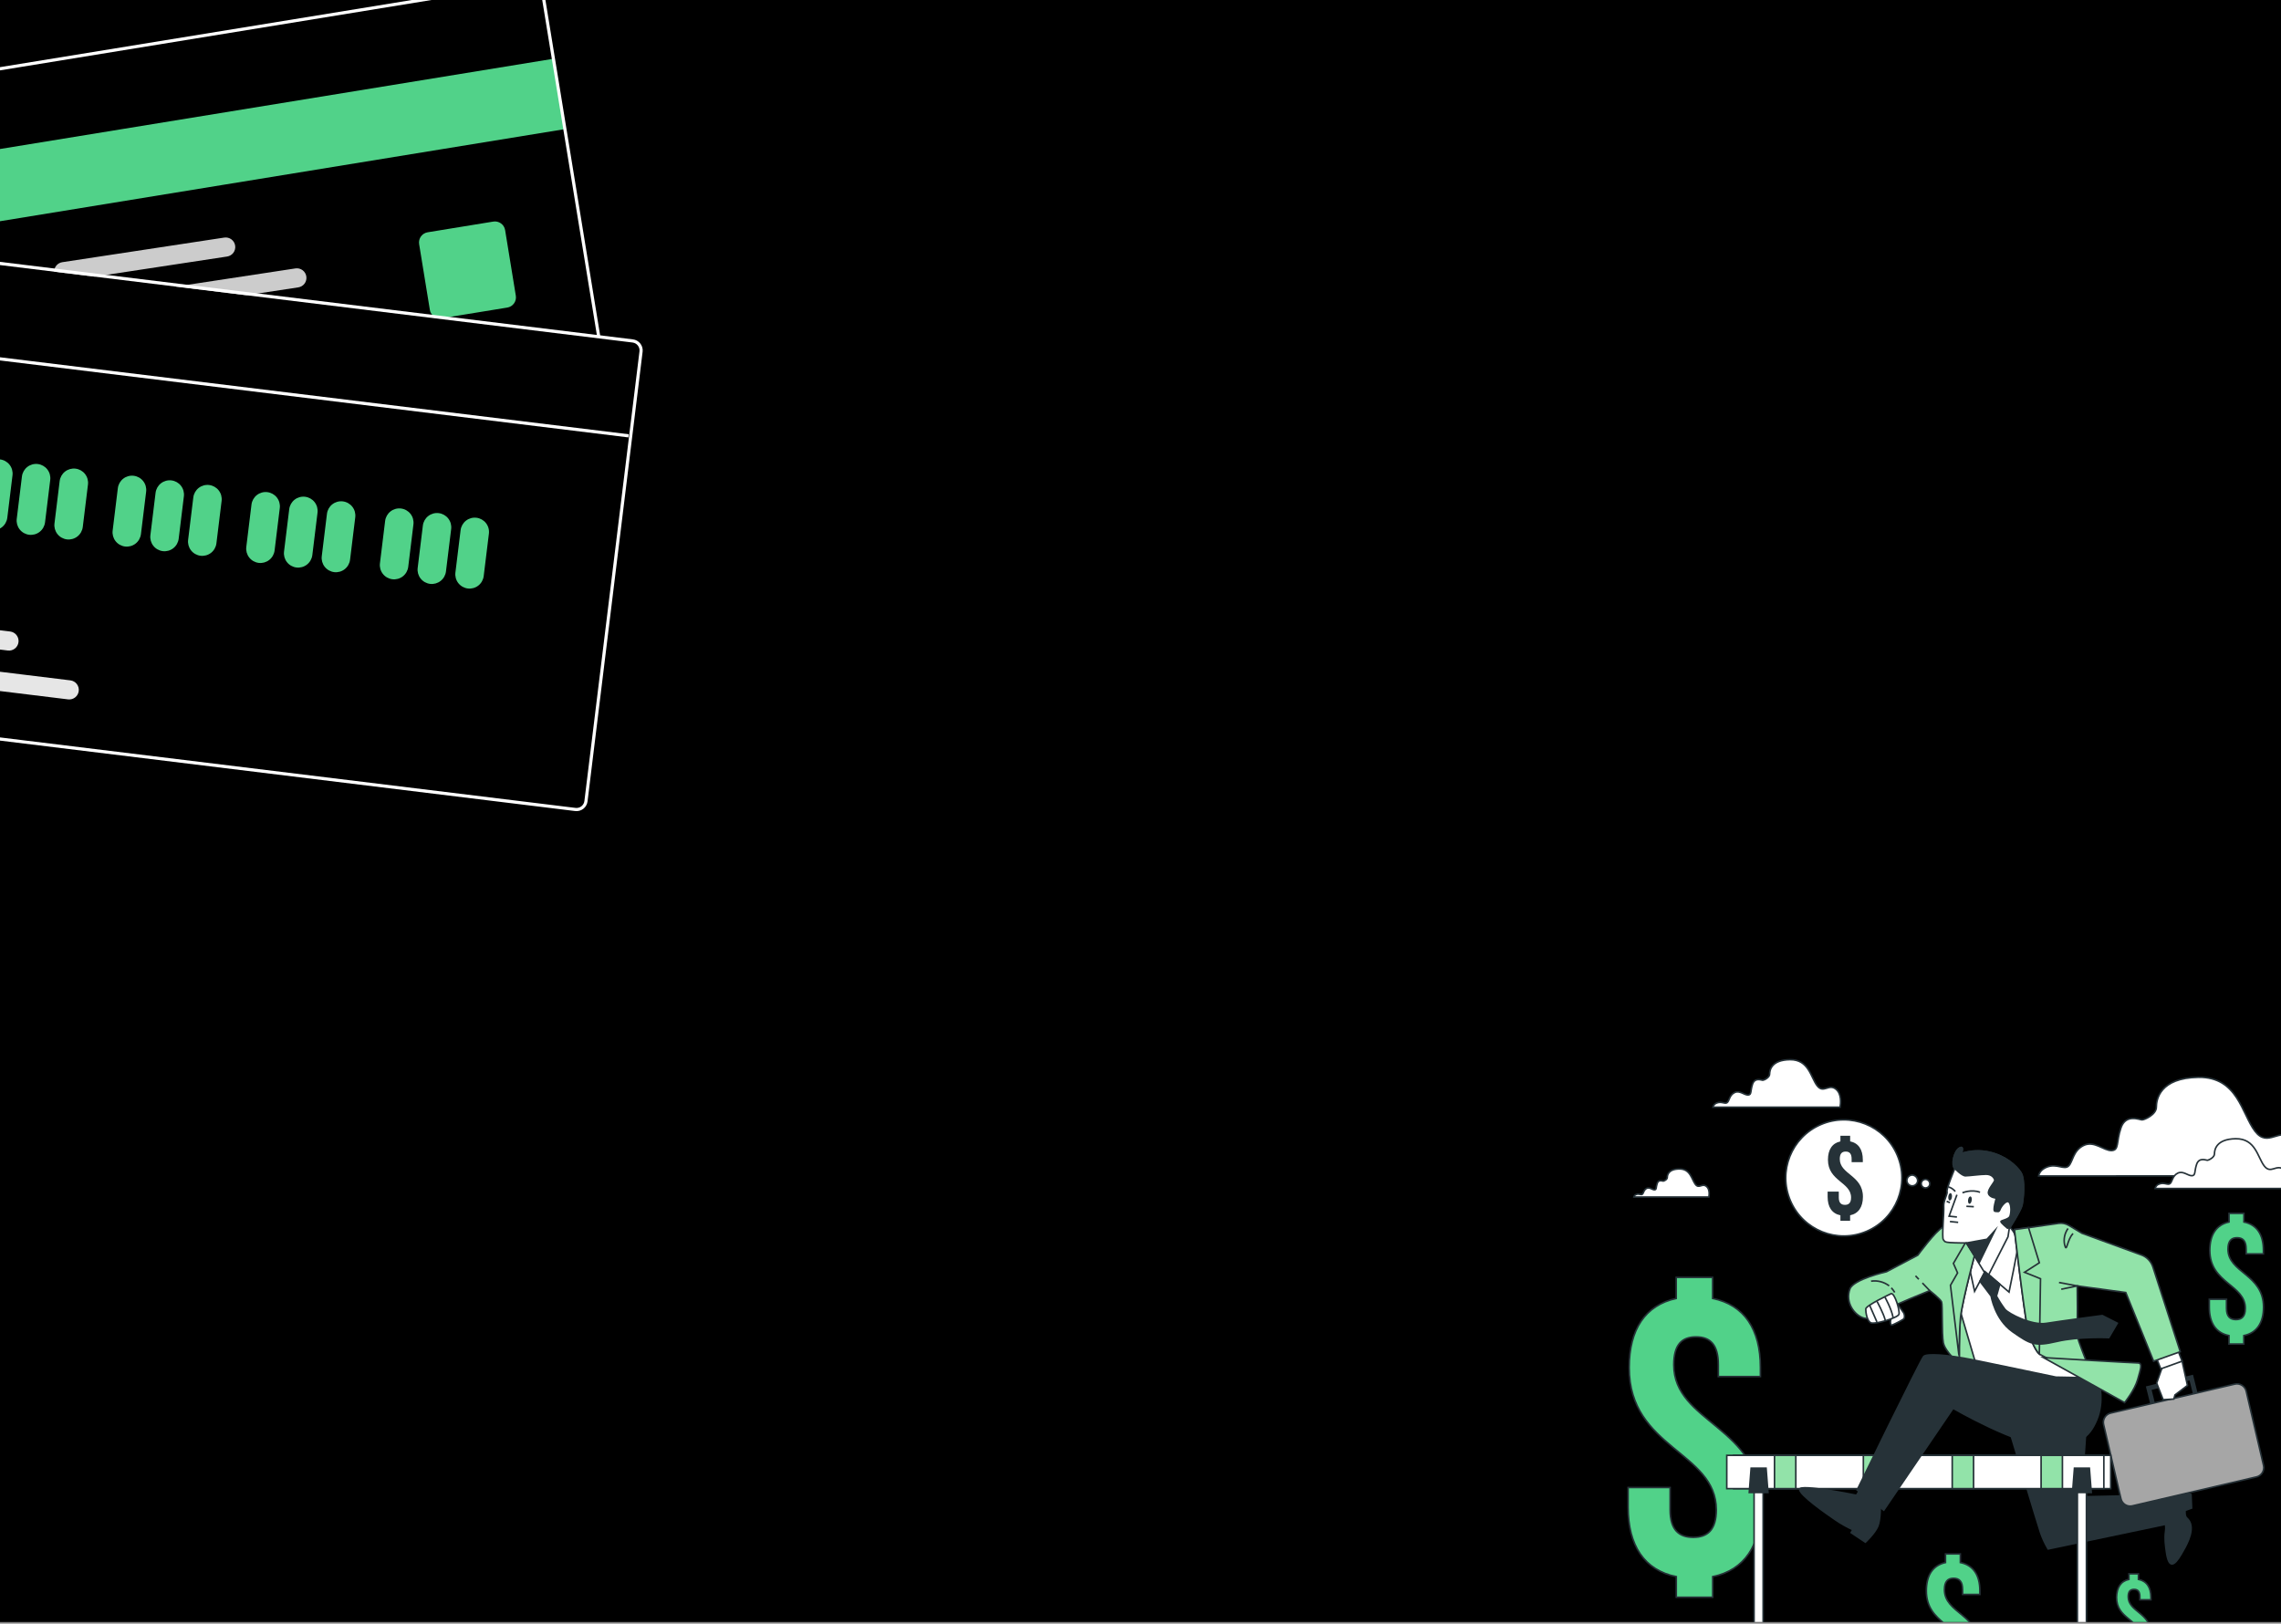 <svg width="1284" height="914" viewBox="0 0 1284 914" fill="none" xmlns="http://www.w3.org/2000/svg">
<rect x="0" y="0" width="1284" height="914" fill="#808080" stroke="none"/>
<g clip-path="url(#clip0_480_872)">
<rect width="1284" height="913.067" fill="black"/>
<g clip-path="url(#clip1_480_872)">
<path d="M311.522 33.081L-124.099 104.117L-117.641 143.719L317.98 72.683L311.522 33.081Z" fill="#51D289"/>
<path d="M-95.357 285.91L-131.293 65.539C-131.559 63.905 -131.166 62.233 -130.199 60.889C-129.232 59.545 -127.771 58.641 -126.137 58.374L298.923 -10.94C300.557 -11.205 302.229 -10.811 303.572 -9.845C304.915 -8.878 305.82 -7.418 306.088 -5.785L337.925 189.448L336.165 189.735L304.328 -5.498C304.136 -6.664 303.489 -7.706 302.53 -8.397C301.571 -9.087 300.377 -9.369 299.21 -9.181L-125.85 60.134C-127.017 60.325 -128.061 60.971 -128.751 61.931C-129.442 62.89 -129.723 64.085 -129.533 65.252L-93.597 285.623L-95.357 285.91Z" fill="white"/>
<path d="M246.979 179.199C245.734 179.045 244.572 178.492 243.667 177.623C242.763 176.754 242.164 175.615 241.961 174.377L235.933 137.416C235.688 135.899 236.054 134.346 236.951 133.099C237.849 131.852 239.204 131.012 240.721 130.763L277.682 124.735C279.199 124.49 280.752 124.856 281.999 125.753C283.246 126.651 284.086 128.007 284.335 129.523L290.363 166.485C290.608 168.002 290.242 169.554 289.345 170.801C288.447 172.048 287.092 172.889 285.575 173.138L248.613 179.165C248.073 179.254 247.522 179.265 246.979 179.199Z" fill="#51D289"/>
<path d="M172.442 155.625C172.336 154.925 172.094 154.252 171.728 153.646C171.363 153.039 170.881 152.51 170.311 152.09C169.741 151.67 169.094 151.366 168.406 151.196C167.718 151.027 167.004 150.994 166.304 151.1L105.532 160.34L98.987 161.335L138.726 166.202L145.271 165.207L167.926 161.765C169.339 161.548 170.607 160.78 171.454 159.629C172.301 158.478 172.656 157.038 172.442 155.625Z" fill="#CCCCCC"/>
<path d="M132.375 138.258C132.159 136.846 131.392 135.576 130.24 134.729C129.089 133.882 127.648 133.527 126.235 133.743L35.047 147.602C33.772 147.8 32.61 148.447 31.77 149.427C30.93 150.406 30.468 151.653 30.467 152.943L53.292 155.739L59.846 154.745L127.858 144.407C129.272 144.189 130.541 143.42 131.388 142.267C132.235 141.114 132.59 139.673 132.375 138.258Z" fill="#CCCCCC"/>
<path d="M356.299 191.049L-71.183 138.695C-72.825 138.496 -74.48 138.956 -75.784 139.976C-77.088 140.995 -77.934 142.49 -78.137 144.132L-109.137 397.257C-109.336 398.9 -108.876 400.555 -107.857 401.859C-106.838 403.162 -105.343 404.009 -103.7 404.212L323.781 456.565C325.424 456.764 327.079 456.304 328.382 455.285C329.686 454.266 330.532 452.771 330.735 451.128L361.735 198.003C361.935 196.36 361.474 194.706 360.455 193.402C359.436 192.098 357.941 191.252 356.299 191.049ZM328.965 450.912C328.821 452.085 328.217 453.153 327.285 453.882C326.354 454.61 325.172 454.938 323.998 454.795L-103.484 402.441C-104.657 402.297 -105.725 401.693 -106.453 400.762C-107.182 399.83 -107.51 398.648 -107.367 397.474L-76.367 144.349C-76.222 143.175 -75.618 142.107 -74.687 141.379C-73.755 140.651 -72.573 140.322 -71.4 140.465L356.082 192.819C357.255 192.963 358.324 193.567 359.052 194.499C359.78 195.43 360.109 196.613 359.965 197.786L328.965 450.912Z" fill="white"/>
<path d="M-4.831 298.442C-6.942 298.181 -8.864 297.093 -10.174 295.417C-11.485 293.74 -12.077 291.613 -11.821 289.501L-8.894 265.604C-8.635 263.492 -7.548 261.568 -5.871 260.258C-4.194 258.947 -2.066 258.356 0.047 258.614C2.16 258.873 4.083 259.96 5.394 261.637C6.705 263.314 7.296 265.443 7.037 267.555L4.11 291.452C3.849 293.563 2.761 295.485 1.085 296.795C-0.591 298.106 -2.719 298.698 -4.831 298.442Z" fill="#51D289"/>
<path d="M16.411 301.043C14.299 300.782 12.377 299.694 11.067 298.018C9.757 296.342 9.165 294.214 9.421 292.102L12.348 268.206C12.606 266.093 13.694 264.17 15.37 262.859C17.047 261.548 19.176 260.957 21.288 261.216C23.401 261.474 25.324 262.562 26.635 264.239C27.946 265.915 28.537 268.044 28.278 270.157L25.352 294.053C25.091 296.165 24.003 298.087 22.327 299.397C20.651 300.707 18.523 301.299 16.411 301.043Z" fill="#51D289"/>
<path d="M37.652 303.645C35.541 303.384 33.619 302.296 32.309 300.619C30.998 298.943 30.406 296.816 30.662 294.704L33.589 270.807C33.847 268.695 34.935 266.771 36.612 265.46C38.288 264.15 40.417 263.558 42.53 263.817C44.642 264.076 46.566 265.163 47.877 266.84C49.187 268.517 49.779 270.646 49.52 272.758L46.593 296.655C46.332 298.766 45.244 300.688 43.568 301.998C41.892 303.309 39.764 303.901 37.652 303.645Z" fill="#51D289"/>
<path d="M70.399 307.655C68.287 307.394 66.366 306.306 65.055 304.63C63.745 302.954 63.153 300.826 63.409 298.714L66.335 274.818C66.594 272.705 67.682 270.782 69.358 269.471C71.035 268.16 73.164 267.569 75.276 267.828C77.389 268.086 79.312 269.174 80.623 270.851C81.934 272.527 82.525 274.656 82.266 276.769L79.34 300.665C79.079 302.777 77.991 304.698 76.315 306.009C74.638 307.319 72.511 307.911 70.399 307.655Z" fill="#51D289"/>
<path d="M91.64 310.257C89.529 309.996 87.607 308.908 86.297 307.231C84.986 305.555 84.394 303.428 84.65 301.316L87.577 277.419C87.836 275.307 88.923 273.383 90.6 272.072C92.277 270.762 94.406 270.17 96.518 270.429C98.631 270.688 100.554 271.775 101.865 273.452C103.176 275.129 103.767 277.258 103.508 279.37L100.581 303.267C100.32 305.378 99.233 307.3 97.556 308.61C95.88 309.921 93.753 310.513 91.64 310.257Z" fill="#51D289"/>
<path d="M112.881 312.858C110.77 312.597 108.848 311.509 107.537 309.833C106.227 308.157 105.635 306.029 105.891 303.917L108.818 280.021C109.077 277.908 110.164 275.985 111.841 274.674C113.517 273.363 115.646 272.772 117.759 273.031C119.871 273.289 121.795 274.377 123.106 276.053C124.416 277.73 125.008 279.859 124.749 281.972L121.822 305.868C121.561 307.98 120.473 309.901 118.797 311.212C117.121 312.522 114.993 313.114 112.881 312.858Z" fill="#51D289"/>
<path d="M145.629 316.869C143.517 316.607 141.595 315.52 140.285 313.843C138.975 312.167 138.383 310.04 138.639 307.927L141.565 284.031C141.824 281.918 142.911 279.995 144.588 278.684C146.265 277.373 148.394 276.782 150.506 277.041C152.619 277.3 154.542 278.387 155.853 280.064C157.164 281.741 157.755 283.87 157.496 285.982L154.57 309.879C154.309 311.99 153.221 313.912 151.545 315.222C149.868 316.533 147.741 317.125 145.629 316.869Z" fill="#51D289"/>
<path d="M166.87 319.47C164.758 319.209 162.837 318.121 161.526 316.445C160.216 314.769 159.624 312.641 159.88 310.529L162.807 286.632C163.065 284.52 164.153 282.597 165.829 281.286C167.506 279.975 169.635 279.384 171.748 279.643C173.86 279.901 175.783 280.989 177.094 282.665C178.405 284.342 178.996 286.471 178.738 288.584L175.811 312.48C175.55 314.592 174.462 316.513 172.786 317.824C171.11 319.134 168.982 319.726 166.87 319.47Z" fill="#51D289"/>
<path d="M188.111 322.071C185.999 321.81 184.078 320.722 182.767 319.046C181.457 317.37 180.865 315.243 181.121 313.13L184.047 289.234C184.306 287.121 185.394 285.198 187.07 283.887C188.747 282.576 190.876 281.985 192.988 282.244C195.101 282.503 197.024 283.59 198.335 285.267C199.646 286.944 200.237 289.072 199.978 291.185L197.052 315.081C196.791 317.193 195.703 319.115 194.027 320.425C192.35 321.736 190.223 322.328 188.111 322.071Z" fill="#51D289"/>
<path d="M220.858 326.082C218.747 325.821 216.825 324.733 215.515 323.057C214.204 321.381 213.612 319.253 213.868 317.141L216.795 293.244C217.054 291.132 218.141 289.209 219.818 287.898C221.495 286.587 223.623 285.996 225.736 286.254C227.849 286.513 229.772 287.601 231.083 289.277C232.394 290.954 232.985 293.083 232.726 295.195L229.799 319.092C229.538 321.203 228.45 323.125 226.774 324.436C225.098 325.746 222.97 326.338 220.858 326.082Z" fill="#51D289"/>
<path d="M242.1 328.683C239.988 328.422 238.066 327.334 236.756 325.658C235.445 323.982 234.853 321.854 235.11 319.742L238.036 295.846C238.295 293.733 239.382 291.81 241.059 290.499C242.736 289.188 244.865 288.597 246.977 288.856C249.09 289.115 251.013 290.202 252.324 291.879C253.635 293.556 254.226 295.684 253.967 297.797L251.041 321.693C250.78 323.805 249.692 325.727 248.015 327.037C246.339 328.347 244.212 328.94 242.1 328.683Z" fill="#51D289"/>
<path d="M263.34 331.285C261.229 331.024 259.307 329.936 257.997 328.26C256.686 326.584 256.094 324.456 256.35 322.344L259.277 298.447C259.536 296.335 260.623 294.412 262.3 293.101C263.977 291.79 266.105 291.199 268.218 291.457C270.331 291.716 272.254 292.804 273.565 294.48C274.876 296.157 275.467 298.286 275.208 300.398L272.281 324.295C272.02 326.406 270.932 328.328 269.256 329.639C267.58 330.949 265.453 331.541 263.34 331.285Z" fill="#51D289"/>
<path d="M38.316 393.709L-76.245 379.678C-77.665 379.505 -78.957 378.774 -79.838 377.647C-80.719 376.521 -81.116 375.09 -80.942 373.671C-80.768 372.251 -80.038 370.959 -78.911 370.078C-77.784 369.197 -76.354 368.8 -74.934 368.974L39.627 383.004C41.047 383.178 42.339 383.909 43.22 385.035C44.101 386.162 44.498 387.593 44.324 389.012C44.15 390.432 43.42 391.724 42.293 392.605C41.166 393.485 39.736 393.883 38.316 393.709Z" fill="#E6E6E6"/>
<path d="M4.405 366.199L-36.698 361.166C-38.117 360.992 -39.409 360.261 -40.29 359.134C-41.171 358.008 -41.568 356.577 -41.394 355.158C-41.221 353.738 -40.49 352.446 -39.363 351.565C-38.236 350.684 -36.806 350.287 -35.387 350.461L5.716 355.495C7.135 355.669 8.427 356.399 9.308 357.526C10.189 358.653 10.586 360.083 10.412 361.503C10.239 362.922 9.508 364.214 8.381 365.095C7.255 365.976 5.824 366.373 4.405 366.199Z" fill="#E6E6E6"/>
<path d="M353.925 244.461L-82.406 191.023L-82.623 192.793L353.709 246.231L353.925 244.461Z" fill="white"/>
</g>
<g clip-path="url(#clip2_480_872)">
<path d="M943.561 730.926V719.075H964.069V730.926C981.849 734.573 990.962 748.251 990.962 769.9V774.921H967.262V768.313C967.262 756.909 962.705 752.584 954.725 752.584C946.744 752.584 942.188 756.909 942.188 768.313C942.188 801.136 991.23 802.732 991.23 848.323C991.23 869.972 981.885 883.882 964.105 887.556V899.148H943.597V887.556C925.585 883.909 916.472 869.999 916.472 848.323V837.382H940.137V849.919C940.137 861.314 945.157 865.416 953.138 865.416C961.118 865.416 966.129 861.314 966.129 849.919C966.129 817.087 917.087 815.491 917.087 769.9C917.114 748.474 926.004 734.796 943.561 730.926Z" fill="#51D289" stroke="#263238" stroke-width="0.892" stroke-miterlimit="10"/>
<path d="M1254.74 687.903V683.07H1263.12V687.903C1270.37 689.392 1274.1 694.974 1274.1 703.81V705.861H1264.38V703.186C1264.38 698.54 1262.53 696.766 1259.27 696.766C1256.02 696.766 1254.16 698.549 1254.16 703.186C1254.16 716.561 1274.16 717.239 1274.16 735.848C1274.16 744.684 1270.34 750.364 1263.08 751.853V756.597H1254.71V751.853C1247.36 750.364 1243.64 744.72 1243.64 735.848V731.389H1253.32V736.517C1253.32 741.171 1255.36 742.838 1258.62 742.838C1261.89 742.838 1263.92 741.171 1263.92 736.517C1263.92 723.142 1243.92 722.464 1243.92 703.855C1243.95 695.072 1247.58 689.49 1254.74 687.903Z" fill="#51D289" stroke="#263238" stroke-width="0.892" stroke-miterlimit="10"/>
<path d="M1198.4 889.072V885.969H1203.75V889.072C1208.4 890.035 1210.79 893.61 1210.79 899.281V900.583H1204.55V898.844C1204.55 895.866 1203.36 894.725 1201.27 894.725C1199.18 894.725 1197.99 895.866 1197.99 898.844C1197.99 907.449 1210.82 907.859 1210.82 919.799C1210.82 925.47 1208.37 929.117 1203.69 930.071V933.111H1198.34V930.071C1193.62 929.117 1191.2 925.47 1191.2 919.799V916.936H1197.45V920.2C1197.45 923.187 1198.76 924.266 1200.85 924.266C1202.94 924.266 1204.26 923.187 1204.26 920.2C1204.26 911.604 1191.42 911.185 1191.42 899.246C1191.51 893.673 1193.83 890.088 1198.4 889.072Z" fill="#51D289" stroke="#263238" stroke-width="0.892" stroke-miterlimit="10"/>
<path d="M1095.14 879.611V874.778H1103.51V879.611C1110.77 881.1 1114.49 886.682 1114.49 895.519V897.569H1104.77V894.894C1104.77 890.249 1102.92 888.474 1099.67 888.474C1096.41 888.474 1094.55 890.258 1094.55 894.894C1094.55 908.269 1114.55 908.947 1114.55 927.556C1114.55 936.393 1110.73 942.073 1103.47 943.562V948.305H1095.1V943.562C1087.75 942.073 1084.03 936.428 1084.03 927.556V923.098H1093.71V928.225C1093.71 932.879 1095.75 934.547 1099.06 934.547C1102.37 934.547 1104.36 932.879 1104.36 928.225C1104.36 914.85 1084.36 914.172 1084.36 895.563C1084.35 886.78 1087.98 881.198 1095.14 879.611Z" fill="#51D289" stroke="#263238" stroke-width="0.892" stroke-miterlimit="10"/>
<path d="M1296.29 661.973C1297.08 657.515 1298.21 646.414 1291.47 640.975C1282.9 634.064 1276.82 646.503 1269.37 636.828C1261.91 627.154 1259.69 606.164 1237.63 606.44C1215.57 606.717 1213.83 619.147 1213.83 623.275C1213.83 627.404 1207.2 630.408 1205.8 630.408C1204.4 630.408 1196.68 626.842 1193.92 634.867C1191.15 642.892 1193.02 647.52 1188.64 647.689C1184.25 647.858 1178.83 641.866 1172.82 644.862C1166.81 647.858 1166.84 654.207 1164.36 656.454C1161.88 658.701 1157.72 654.796 1152.19 657.007C1148.85 658.344 1147.83 660.493 1147.56 661.982L1296.29 661.973Z" fill="white" stroke="#263238" stroke-width="0.892" stroke-miterlimit="10"/>
<path d="M1288.15 669.044C1288.55 666.788 1289.13 661.198 1285.72 658.451C1281.4 654.965 1278.34 661.242 1274.57 656.365C1270.81 651.487 1269.7 640.894 1258.52 641.037C1247.35 641.18 1246.55 647.439 1246.55 649.535C1246.55 651.63 1243.21 653.155 1242.51 653.155C1241.81 653.155 1237.91 651.371 1236.52 655.384C1235.13 659.396 1236.07 661.768 1233.84 661.848C1231.61 661.929 1228.88 658.915 1225.86 660.422C1222.85 661.929 1222.85 665.139 1221.6 666.253C1220.35 667.368 1218.26 665.415 1215.47 666.53C1214.89 666.705 1214.37 667.031 1213.96 667.472C1213.55 667.914 1213.26 668.456 1213.13 669.044H1288.15Z" fill="white" stroke="#263238" stroke-width="0.892" stroke-miterlimit="10"/>
<path d="M1035.82 623.275C1036.21 621.126 1036.71 615.785 1033.5 613.163C1029.38 609.838 1026.46 615.838 1022.87 611.166C1019.27 606.494 1018.21 596.382 1007.58 596.525C996.955 596.668 996.143 602.651 996.143 604.639C996.143 606.628 992.933 608.117 992.273 608.117C991.614 608.117 987.877 606.387 986.549 610.248C985.22 614.109 986.121 616.338 984.008 616.418C981.894 616.498 979.264 613.618 976.393 615.054C973.522 616.489 973.513 619.512 972.318 620.627C971.123 621.741 969.126 619.824 966.46 620.885C965.911 621.052 965.416 621.361 965.024 621.781C964.633 622.201 964.359 622.716 964.23 623.275H1035.82Z" fill="white" stroke="#263238" stroke-width="0.892" stroke-miterlimit="10"/>
<path d="M961.939 673.832C962.161 672.566 962.482 669.374 960.565 667.867C958.131 665.897 956.401 669.436 954.324 666.69C952.246 663.944 951.577 657.961 945.291 658.041C939.005 658.121 938.532 661.661 938.532 662.838C938.532 664.015 936.642 664.88 936.25 664.88C935.857 664.88 933.664 663.855 932.87 666.137C932.077 668.42 932.621 669.704 931.372 669.784C930.124 669.864 928.572 668.126 926.914 668.982C925.255 669.838 925.211 671.657 924.506 672.263C923.802 672.869 922.616 671.79 921.047 672.424C920.722 672.521 920.428 672.702 920.197 672.95C919.965 673.197 919.803 673.502 919.727 673.832H961.939Z" fill="white" stroke="#263238" stroke-width="0.892" stroke-miterlimit="10"/>
<path d="M1218.66 841.609C1218.66 841.609 1224.33 839.611 1227.33 839.611C1229.43 839.722 1231.48 840.291 1233.34 841.279L1233.67 848.947L1230 850.285C1230 850.285 1229.67 853.619 1231 854.618C1231.92 855.428 1232.61 856.464 1233.01 857.623C1234.79 862.973 1230.45 870.401 1227.86 874.832C1223.66 882.028 1220.83 882.902 1219.51 873.682C1218.98 870.035 1218.43 865.96 1219 862.286C1219.42 859.796 1219.08 857.234 1218 854.948L1216.33 843.276L1218.66 841.609Z" fill="#263238" stroke="#263238" stroke-width="0.892" stroke-miterlimit="10"/>
<path d="M1131.28 805.594C1131.28 805.594 1146.96 857.623 1148.63 862.661C1149.74 865.897 1151.18 869.013 1152.92 871.961L1219.63 857.953L1218.62 841.609L1171.65 842.625L1174.32 802.277L1130.63 803.276L1131.28 805.594Z" fill="#263238" stroke="#263238" stroke-width="0.892" stroke-miterlimit="10"/>
<path d="M1098.43 759.7C1098.43 759.7 1102.94 766.2 1106.46 768.706C1109.98 771.211 1116.96 765.701 1116.96 765.701L1104.48 730.685C1104.48 730.685 1098.93 752.237 1098.43 759.7Z" fill="#92E3A9" stroke="#263238" stroke-width="0.892" stroke-miterlimit="10"/>
<path d="M1101.27 730.552L1112.27 767.903C1112.27 767.903 1112.61 772.246 1119.61 774.582C1126.61 776.918 1161.97 778.577 1166.97 777.578C1171.97 776.579 1176.3 770.908 1174.64 768.242C1172.97 765.576 1162.97 741.867 1162.97 741.867L1160.95 702.544C1160.95 702.544 1148.28 693.868 1142.27 693.538C1136.26 693.209 1125.27 694.876 1124.27 694.876C1123.27 694.876 1103.25 698.541 1102.59 705.21C1101.93 711.88 1101.27 730.552 1101.27 730.552Z" fill="white" stroke="#263238" stroke-width="0.892" stroke-miterlimit="10"/>
<path d="M1117.39 715.839L1111.52 726.905L1108.34 712.442L1110.6 703.186L1127.07 691.22L1131.41 690.944C1132.83 692.261 1133.9 693.909 1134.52 695.741C1135.65 698.897 1135.41 701.608 1135.65 702.517C1135.89 703.427 1130.91 727.359 1130.91 727.359L1117.39 715.839Z" fill="white" stroke="#263238" stroke-width="0.892" stroke-miterlimit="10"/>
<path d="M1112.94 701.207C1112.94 701.207 1104.61 731.889 1103.61 741.563C1102.61 751.238 1102.94 767.903 1102.94 767.903C1102.94 767.903 1094.91 760.904 1093.93 755.901C1092.95 750.899 1093.6 734.555 1092.93 732.888C1092.26 731.22 1086.26 726.557 1086.26 726.557C1086.26 726.557 1065.59 734.894 1063.25 736.561C1060.91 738.229 1053.91 743.561 1048.91 741.911C1043.91 740.262 1038.5 733.244 1041.34 725.567C1043.37 720.11 1061.92 715.901 1061.92 715.901L1079.59 706.566C1079.59 706.566 1089.6 692.887 1093.6 690.89C1097.61 688.893 1112.94 701.207 1112.94 701.207Z" fill="#92E3A9" stroke="#263238" stroke-width="0.892" stroke-miterlimit="10"/>
<path d="M1064.65 724.987C1065.38 725.766 1066.02 726.628 1066.56 727.555" stroke="#263238" stroke-width="0.892" stroke-miterlimit="10"/>
<path d="M1053.24 721.216C1055.03 720.953 1056.85 721.051 1058.6 721.502C1060.35 721.954 1061.99 722.751 1063.43 723.846" stroke="#263238" stroke-width="0.892" stroke-miterlimit="10"/>
<path d="M1112.94 701.207C1112.94 701.207 1110.7 699.423 1107.7 697.283L1099.6 711.211L1101.94 716.561L1097.94 723.561L1102.61 762.25L1102.88 762.776C1102.88 757.07 1102.96 747.85 1103.61 741.572C1104.61 731.889 1112.94 701.207 1112.94 701.207Z" fill="#92E3A9" stroke="#263238" stroke-width="0.892" stroke-miterlimit="10"/>
<path d="M1080.11 720.146L1078.26 718.22" stroke="#263238" stroke-width="0.892" stroke-miterlimit="10"/>
<path d="M1086.26 726.557L1082.13 722.241" stroke="#263238" stroke-width="0.892" stroke-miterlimit="10"/>
<path d="M1100.41 657.729C1100.41 657.729 1095.55 669.321 1096.01 670.712C1096.47 672.103 1093.92 676.062 1094.15 679.067C1094.39 682.072 1093 696.695 1093.92 697.854C1094.85 699.013 1094.62 699.245 1097.63 699.477C1100.65 699.709 1106.91 699.709 1106.91 699.709L1118.74 718.96L1130.33 696.231L1131.03 691.595C1131.03 691.595 1137.52 681.617 1138.21 678.371C1138.91 675.126 1140.07 663.989 1137.52 660.047C1134.97 656.106 1128.94 650.765 1120.12 648.679C1114.81 647.424 1109.25 647.665 1104.07 649.374C1104.07 649.374 1105.92 644.506 1102.91 646.36C1099.9 648.215 1098.33 655.874 1100.41 657.729Z" fill="white" stroke="#263238" stroke-width="0.892" stroke-miterlimit="10"/>
<path d="M1096.75 668.197C1096.75 668.197 1098.58 668.393 1100.66 670.712" stroke="#263238" stroke-width="0.892" stroke-miterlimit="10"/>
<path d="M1101.57 672.566L1097.17 684.631L1101.57 685.094" stroke="#263238" stroke-width="0.892" stroke-miterlimit="10"/>
<path d="M1109.91 675.732C1109.75 676.873 1109.15 677.738 1108.58 677.649C1108.01 677.56 1107.69 676.579 1107.85 675.437C1108.01 674.296 1108.61 673.44 1109.18 673.52C1109.75 673.601 1110.12 674.59 1109.91 675.732Z" fill="#263238"/>
<path d="M1098.78 673.859C1098.64 675.001 1098.07 675.874 1097.49 675.803C1096.91 675.732 1096.6 674.751 1096.71 673.601C1096.83 672.45 1097.43 671.585 1098 671.657C1098.57 671.728 1098.93 672.709 1098.78 673.859Z" fill="#263238"/>
<path d="M1106.91 699.709L1118.51 697.622L1122.91 692.754L1114.1 710.846L1106.91 699.709Z" fill="#263238" stroke="#263238" stroke-width="0.892" stroke-miterlimit="10"/>
<path d="M1104.69 671.478C1104.69 671.478 1109.69 669.321 1114.57 671.175" stroke="#263238" stroke-width="0.892" stroke-miterlimit="10"/>
<path d="M1097.63 687.644L1102.27 688.108" stroke="#263238" stroke-width="0.892" stroke-miterlimit="10"/>
<path d="M1106.91 679.067L1111.09 679.298" stroke="#263238" stroke-width="0.892" stroke-miterlimit="10"/>
<path d="M1097.63 676.98L1095.78 676.284" stroke="#263238" stroke-width="0.892" stroke-miterlimit="10"/>
<path d="M1138.22 678.371C1138.92 675.126 1140.08 663.989 1137.53 660.047C1134.98 656.106 1128.95 650.765 1120.13 648.679C1114.82 647.424 1109.26 647.665 1104.08 649.374C1104.08 649.374 1105.93 644.506 1102.92 646.36C1099.91 648.215 1098.28 655.874 1100.37 657.729C1100.37 657.729 1104.31 661.902 1106.4 661.902C1108.48 661.902 1114.75 661.01 1117.99 661.01C1121.23 661.01 1122.63 663.097 1122.86 664.256C1123.09 665.415 1118.68 669.606 1119.38 671.907C1120.08 674.207 1123.78 674.466 1123.78 674.466C1123.78 674.466 1121.47 681.884 1123.09 681.884C1124.71 681.884 1125.18 682.58 1125.87 680.725C1126.57 678.871 1129.59 675.161 1130.98 676.784C1132.37 678.407 1132.14 682.812 1131.44 684.666C1130.75 686.521 1126.34 686.985 1126.34 687.68C1126.34 688.376 1130.05 691.398 1130.05 691.398L1131.39 690.979C1132.89 688.679 1137.63 681.118 1138.22 678.371Z" fill="#263238" stroke="#263238" stroke-width="0.892" stroke-miterlimit="10"/>
<path d="M1067.62 733.512C1067.62 733.512 1070.89 737.908 1071.6 739.049C1072.1 740.014 1072.2 741.133 1071.88 742.17C1071.74 742.74 1066.63 745.3 1065.21 745.87C1063.79 746.441 1063.93 742.74 1064.93 741.751C1065.92 740.761 1066.77 737.908 1066.77 737.908C1066.77 737.908 1066.06 734.073 1066.06 733.226C1066.06 732.379 1067.62 733.512 1067.62 733.512Z" fill="white" stroke="#263238" stroke-width="0.892" stroke-miterlimit="10"/>
<path d="M1064.59 728.224C1064.59 728.224 1050.25 734.894 1050.25 736.891C1050.25 738.889 1050.91 743.231 1052.92 744.56C1054.94 745.888 1068.26 741.885 1068.93 739.896C1069.6 737.908 1066.58 727.886 1064.59 728.224Z" fill="white" stroke="#263238" stroke-width="0.892" stroke-miterlimit="10"/>
<path d="M1061.08 730.275C1061.08 730.275 1064.77 736.811 1065.62 741.644" stroke="#263238" stroke-width="0.892" stroke-miterlimit="10"/>
<path d="M1056.54 732.513C1056.54 732.513 1060.24 739.192 1061.23 743.213" stroke="#263238" stroke-width="0.892" stroke-miterlimit="10"/>
<path d="M1052.43 734.787L1056.54 744.158" stroke="#263238" stroke-width="0.892" stroke-miterlimit="10"/>
<path d="M1233.5 775.487L1209.55 781.437L1213.17 796.001L1237.12 790.051L1233.5 775.487Z" stroke="#263238" stroke-width="2.675" stroke-miterlimit="10"/>
<path d="M1257.99 779.172L1188.13 795.481C1185.26 796.152 1183.47 799.024 1184.14 801.897L1193.91 843.724C1194.58 846.596 1197.45 848.381 1200.32 847.711L1270.19 831.401C1273.06 830.73 1274.84 827.858 1274.17 824.986L1264.41 783.159C1263.74 780.286 1260.87 778.501 1257.99 779.172Z" fill="#A6A6A6" stroke="#263238" stroke-width="0.892" stroke-miterlimit="10"/>
<path d="M1217.66 768.242L1214 778.577L1217.66 787.921L1223.66 787.583L1224.33 785.246L1231.34 779.914L1228.33 766.245L1217.66 768.242Z" fill="white" stroke="#263238" stroke-width="0.892" stroke-miterlimit="10"/>
<path d="M1213.66 763.909L1216.33 770.578L1228.33 766.245L1226 760.235L1213.66 763.909Z" fill="white" stroke="#263238" stroke-width="0.892" stroke-miterlimit="10"/>
<path d="M1174.47 837.65H1169.38V977.169H1174.47V837.65Z" fill="white" stroke="#263238" stroke-width="0.892" stroke-miterlimit="10"/>
<path d="M1188.15 819.263H975.884V838.006H1188.15V819.263Z" fill="white" stroke="#263238" stroke-width="0.892" stroke-miterlimit="10"/>
<path d="M1184.28 819.263H972.023V838.006H1184.28V819.263Z" fill="white" stroke="#263238" stroke-width="0.892" stroke-miterlimit="10"/>
<path d="M1060.91 819.263H1048.91V838.006H1060.91V819.263Z" fill="#92E3A9" stroke="#263238" stroke-width="0.892" stroke-miterlimit="10"/>
<path d="M1010.89 819.263H998.889V838.006H1010.89V819.263Z" fill="#92E3A9" stroke="#263238" stroke-width="0.892" stroke-miterlimit="10"/>
<path d="M1110.94 819.263H1098.93V838.006H1110.94V819.263Z" fill="#92E3A9" stroke="#263238" stroke-width="0.892" stroke-miterlimit="10"/>
<path d="M1160.96 819.263H1148.96V838.006H1160.96V819.263Z" fill="#92E3A9" stroke="#263238" stroke-width="0.892" stroke-miterlimit="10"/>
<path d="M1177.19 840.173H1166.67L1167.73 826.495H1176.13L1177.19 840.173Z" fill="#263238" stroke="#263238" stroke-width="0.892" stroke-miterlimit="10"/>
<path d="M992.479 837.65H987.396V977.169H992.479V837.65Z" fill="white" stroke="#263238" stroke-width="0.892" stroke-miterlimit="10"/>
<path d="M995.198 840.173H984.685L985.737 826.495H994.146L995.198 840.173Z" fill="#263238" stroke="#263238" stroke-width="0.892" stroke-miterlimit="10"/>
<path d="M1047.71 837.444L1045.03 841.778C1045.03 841.778 1012.68 835.108 1013.01 838.443C1013.34 841.778 1027.69 851.818 1033.02 855.447C1036.18 857.631 1039.53 859.529 1043.03 861.118L1042.03 862.785L1050.05 868.135C1050.05 868.135 1055.4 863.133 1057.05 859.13C1058.7 855.126 1058.39 846.789 1058.39 846.789L1047.71 837.444Z" fill="#263238" stroke="#263238" stroke-width="0.892" stroke-miterlimit="10"/>
<path d="M1175.31 775.581L1157.29 775.242C1157.29 775.242 1125.61 768.572 1110.93 765.576C1096.24 762.58 1084.58 761.903 1082.91 763.57C1081.24 765.237 1045.39 838.773 1045.39 838.773L1060.4 850.115L1099.42 792.754C1099.42 792.754 1135.98 813.931 1152.92 813.931C1169.87 813.931 1175.94 809.598 1180.27 799.254C1184.61 788.911 1181.61 778.247 1181.61 778.247L1175.31 775.581Z" fill="#263238" stroke="#263238" stroke-width="0.892" stroke-miterlimit="10"/>
<path d="M1133.95 692.201C1133.95 692.201 1139.3 738.568 1141.29 747.235C1143.28 755.902 1146.64 761.234 1147.96 762.241C1149.28 763.249 1178.98 777.578 1178.98 777.578C1178.98 777.578 1168.28 751.898 1168.97 750.231C1169.67 748.563 1169.3 723.882 1169.3 723.882L1196.62 727.6L1212.29 766.281L1227.3 760.931L1211.9 713.226C1211.4 711.672 1210.55 710.252 1209.42 709.076C1208.29 707.899 1206.9 706.998 1205.36 706.441L1171.93 694.234L1164.63 689.847C1162.88 688.801 1160.83 688.385 1158.81 688.67L1133.95 692.201Z" fill="#92E3A9" stroke="#263238" stroke-width="0.892" stroke-miterlimit="10"/>
<path d="M1159.03 721.956L1169.3 723.882L1160.3 725.763" stroke="#263238" stroke-width="0.892" stroke-miterlimit="10"/>
<path d="M1164.1 691.568C1163.16 692.882 1162.51 694.377 1162.18 695.956C1161.86 697.535 1161.86 699.166 1162.2 700.743C1163.46 705.817 1163.46 697.899 1166.95 694.412" stroke="#263238" stroke-width="0.892" stroke-miterlimit="10"/>
<path d="M1139.62 716.213L1147.96 710.863L1141.87 691.042L1133.95 692.165C1133.95 692.165 1139.3 738.532 1141.29 747.199C1143.28 755.866 1146.64 761.198 1147.96 762.206L1148.63 719.851L1139.62 716.213Z" fill="#92E3A9" stroke="#263238" stroke-width="0.892" stroke-miterlimit="10"/>
<path d="M1150.29 764.239C1150.29 764.239 1200.32 767.244 1203.32 767.244C1206.33 767.244 1204.99 770.578 1203.32 776.579C1201.65 782.58 1195.98 789.589 1195.98 789.589L1150.29 764.239Z" fill="#92E3A9" stroke="#263238" stroke-width="0.892" stroke-miterlimit="10"/>
<path d="M1183.41 740.583C1183.41 740.583 1160.06 743.65 1151.88 744.97C1143.7 746.289 1130.66 739.548 1128.61 737.07C1126.84 734.699 1125.24 732.208 1123.82 729.615L1125.71 722.91L1117.39 715.839L1114.52 721.251L1120.85 729.615C1120.85 729.615 1122.91 742.714 1132.94 749.713C1142.97 756.713 1145.27 758.068 1157.81 755.135C1170.36 752.201 1187.06 753.004 1187.06 753.004L1191.85 744.872L1183.41 740.583Z" fill="#263238" stroke="#263238" stroke-width="0.892" stroke-miterlimit="10"/>
<path d="M1050.82 693.109C1067.41 685.973 1075.07 666.746 1067.93 650.162C1060.8 633.579 1041.57 625.919 1024.98 633.054C1008.4 640.189 1000.74 659.417 1007.88 676.001C1015.01 692.584 1034.24 700.244 1050.82 693.109Z" fill="white" stroke="#263238" stroke-width="0.892" stroke-miterlimit="10"/>
<path d="M1035.99 642.526V639.379H1041.47V642.526C1046.19 643.498 1048.6 647.136 1048.6 652.887V654.225H1042.3V652.441C1042.3 649.41 1041.08 648.26 1038.96 648.26C1036.84 648.26 1035.63 649.41 1035.63 652.441C1035.63 661.162 1048.66 661.59 1048.66 673.708C1048.66 679.468 1046.17 683.159 1041.45 684.131V687.225H1035.99V684.131C1031.2 683.159 1028.79 679.468 1028.79 673.708V670.801H1035.08V674.136C1035.08 677.158 1036.42 678.255 1038.54 678.255C1040.66 678.255 1041.99 677.158 1041.99 674.136C1041.99 665.406 1028.97 664.978 1028.97 652.861C1028.98 647.19 1031.33 643.56 1035.99 642.526Z" fill="#263238"/>
<path d="M1079.46 664.907C1079.39 665.489 1079.15 666.038 1078.77 666.487C1078.39 666.936 1077.89 667.266 1077.33 667.439C1076.77 667.611 1076.17 667.618 1075.61 667.458C1075.04 667.299 1074.53 666.979 1074.15 666.539C1073.76 666.098 1073.51 665.555 1073.42 664.975C1073.33 664.395 1073.42 663.801 1073.66 663.267C1073.9 662.732 1074.29 662.278 1074.78 661.96C1075.28 661.643 1075.85 661.474 1076.44 661.474C1077.29 661.529 1078.09 661.922 1078.66 662.565C1079.23 663.209 1079.51 664.051 1079.46 664.907Z" fill="white" stroke="#263238" stroke-width="0.892" stroke-miterlimit="10"/>
<path d="M1086.33 666.521C1086.29 666.99 1086.11 667.439 1085.83 667.811C1085.54 668.183 1085.15 668.463 1084.7 668.617C1084.26 668.771 1083.78 668.792 1083.32 668.677C1082.86 668.563 1082.45 668.318 1082.13 667.972C1081.81 667.626 1081.6 667.195 1081.52 666.73C1081.44 666.266 1081.5 665.789 1081.68 665.357C1081.87 664.925 1082.18 664.557 1082.58 664.298C1082.97 664.04 1083.43 663.901 1083.9 663.899C1084.57 663.927 1085.2 664.219 1085.65 664.71C1086.11 665.201 1086.35 665.852 1086.33 666.521Z" fill="white" stroke="#263238" stroke-width="0.892" stroke-miterlimit="10"/>
</g>
</g>
<defs>
<clipPath id="clip0_480_872">
<rect width="1284" height="913.067" fill="white"/>
</clipPath>
<clipPath id="clip1_480_872">
<rect width="505.727" height="461.268" fill="white" transform="translate(-115.928 -62) rotate(6.982)"/>
</clipPath>
<clipPath id="clip2_480_872">
<rect width="445.833" height="445.833" fill="white" transform="translate(879.183 565.317)"/>
</clipPath>
</defs>
</svg>
